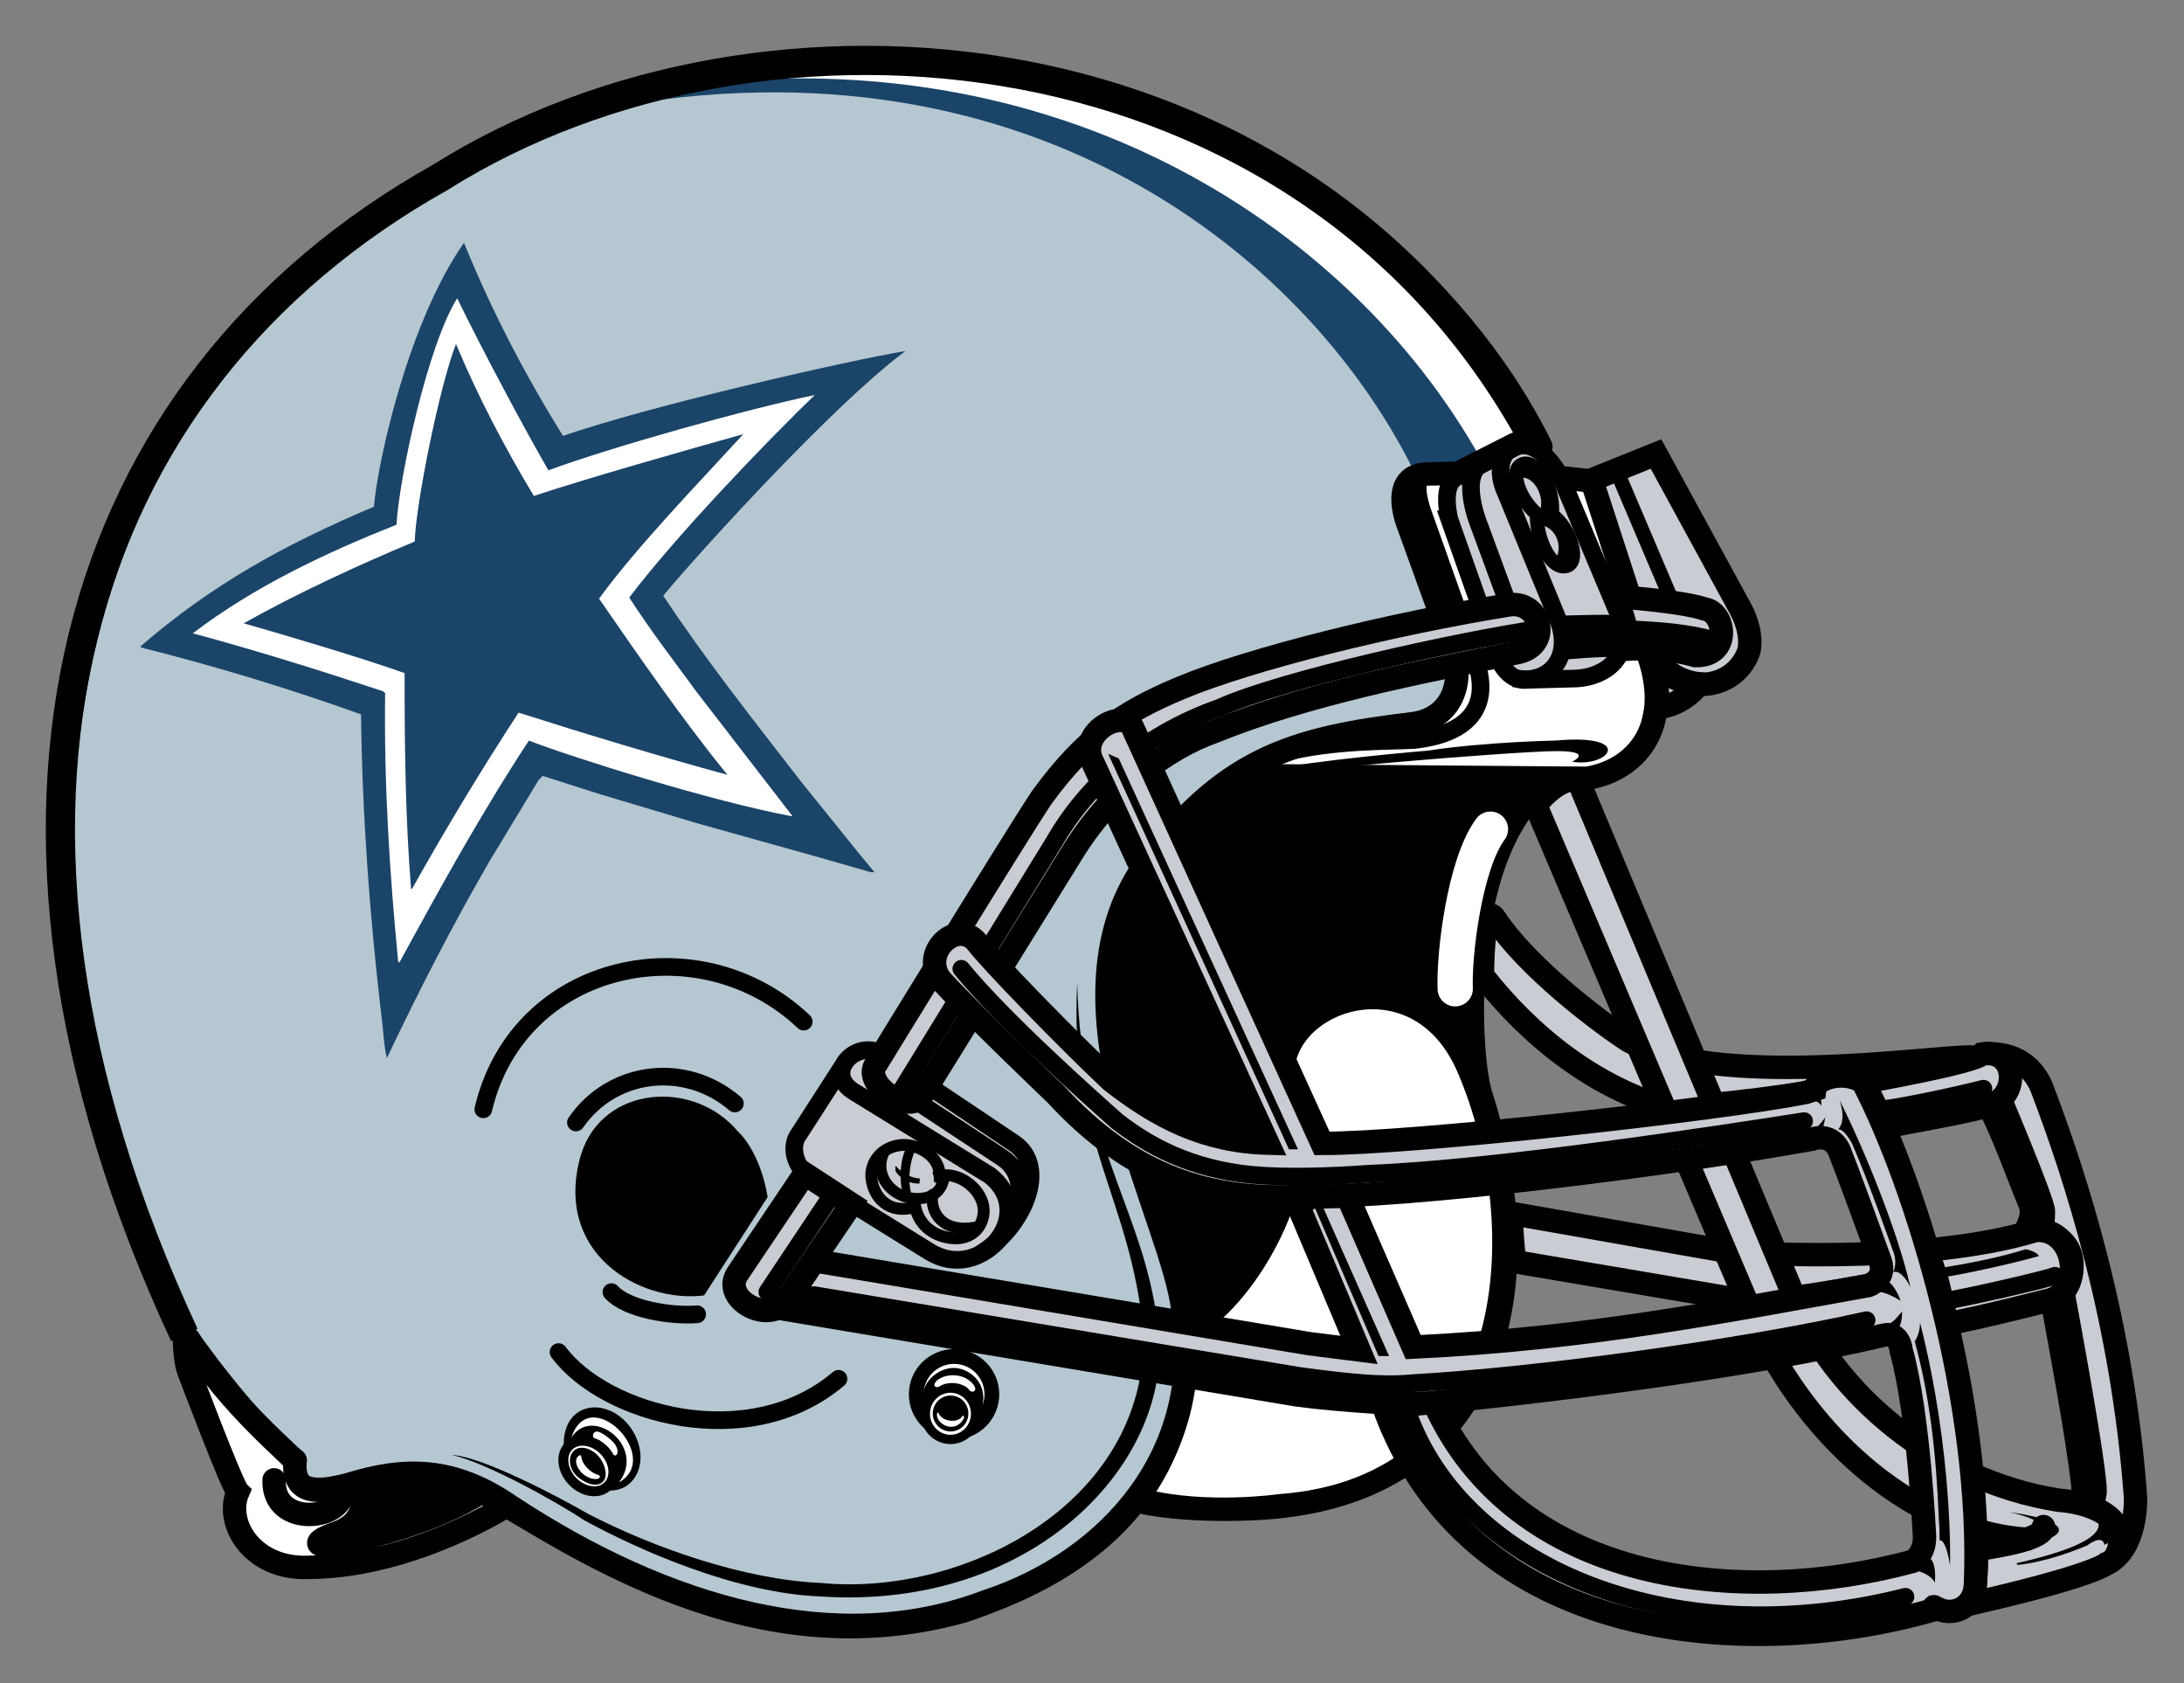 <?xml version="1.0" encoding="UTF-8" standalone="no"?>
<!DOCTYPE svg PUBLIC "-//W3C//DTD SVG 1.1//EN" "http://www.w3.org/Graphics/SVG/1.1/DTD/svg11.dtd">
<svg width="100%" height="100%" viewBox="0 0 6472 4986" version="1.1" xmlns="http://www.w3.org/2000/svg" xmlns:xlink="http://www.w3.org/1999/xlink" xml:space="preserve" xmlns:serif="http://www.serif.com/" style="fill-rule:evenodd;clip-rule:evenodd;">
    <rect x="0" y="0" width="6472" height="4986" fill="#808080" stroke="none"/>
    <g transform="matrix(1,0,0,1,-2784.81,-16623.4)">
        <g transform="matrix(95.024,0,0,95.024,0,0)">
            <g>
                <path d="M42.703,221.775L42.808,221.881L42.584,222.095L43.201,222.714L43.08,222.831L42.463,222.211L42.238,222.43L42.132,222.324L42.703,221.775Z" style="fill-rule:nonzero;"/>
                <path d="M42.966,221.521L43.718,221.931L43.318,221.18L43.494,221.011L44.217,221.734L44.101,221.845L43.504,221.248L43.921,222.022L43.802,222.133L43.027,221.71L43.625,222.307L43.512,222.415L42.79,221.69L42.966,221.521Z" style="fill-rule:nonzero;"/>
            </g>
        </g>
        <g transform="matrix(95.024,0,0,95.024,0,0)">
            <g>
                <g>
                    <path d="M77.196,188.774C71.603,177.668 56.682,173.853 46.049,178.979C29.3,186.243 28.581,202.444 34.823,216.134C36.224,218.112 37.44,219.337 38.469,220.468C38.327,221.126 38.935,221.597 39.594,221.365C40.533,221.04 43.166,220.486 44.43,221.431C48.131,224.028 53.241,226.396 58.788,225.289C62.878,224.319 67.823,220.722 65.688,213.81C64.481,210.095 61.501,203.131 67.527,199.445C68.753,198.464 69.693,197.95 73.829,197.401C74.534,197.311 75.151,195.669 74.45,194.633L73.382,191.716C73.382,191.716 72.497,189.787 73.718,189.698L74.798,189.702L76.68,188.769L77.196,188.774Z" style="fill:rgb(181,199,209);fill-rule:nonzero;"/>
                    <g transform="matrix(-0.004,1,-1,-0.004,275.857,167.544)">
                        <rect x="53.731" y="220.037" width="1.503" height="2.254" style="fill:rgb(181,199,209);"/>
                    </g>
                </g>
                <path d="M47.44,178.468C61.213,175.554 70.266,182.982 73.544,189.924C73.544,189.924 73.65,189.844 73.815,189.844L74.378,189.844L76.563,188.73C76.881,188.554 77.151,188.706 77.257,188.741C70.923,177.477 57.025,174.554 47.44,178.468Z" style="fill:rgb(27,68,105);fill-rule:nonzero;"/>
                <path d="M49.459,177.789C61.813,175.732 71.319,181.787 75.493,189.258L76.692,188.683C76.844,188.613 77.126,188.647 77.243,188.742C70.22,176.255 55.943,175.633 49.459,177.789Z" style="fill:white;fill-rule:nonzero;"/>
                <path d="M46.863,188.529C45.666,186.602 44.618,184.586 43.776,182.508C42.046,184.979 41.096,189.28 40.966,190.737C38.169,191.916 35.905,193.175 33.696,195.084L33.696,195.124C36.03,195.709 38.322,196.406 40.565,197.211C40.603,200.387 40.841,203.554 41.204,206.632C41.263,207.063 41.273,207.527 41.371,207.929C42.359,205.847 43.41,203.797 44.575,201.784L46.108,199.251L46.229,199.129L47.995,199.693L51.051,200.607L54.852,201.67L56.457,202.131L56.578,202.131L56.148,201.614L54.292,199.313C52.813,197.402 51.3,195.496 49.99,193.51C51.265,191.985 55.377,187.483 57.546,185.882C55.698,186.192 49.556,187.595 46.863,188.529Z" style="fill:rgb(27,68,105);fill-rule:nonzero;"/>
                <path d="M54.027,200.392C51.496,199.926 47.139,198.546 45.8,198.029C44.313,200.293 43.038,202.61 41.757,204.954L41.723,204.909C41.456,202.158 41.28,199.409 41.317,196.547L41.248,196.489C39.288,195.84 37.321,195.225 35.32,194.684C37.253,193.211 39.474,192.173 41.671,191.297C41.755,189.825 42.647,185.698 43.564,184.238C44.252,185.66 45.625,188.25 46.409,189.602C48.351,188.885 52.548,187.705 54.713,187.255C53.273,188.647 50.413,191.609 48.929,193.569C49.608,194.619 50.286,195.492 51.019,196.496L54.027,200.392Z" style="fill:white;fill-rule:nonzero;"/>
                <path d="M36.905,194.372C38.603,193.421 40.462,192.565 42.24,191.822C42.27,190.686 43.004,187.002 43.527,185.663C44.208,187.298 45.061,188.917 45.955,190.402C47.538,189.87 50.871,188.926 52.488,188.474C51.045,190.047 49.171,191.982 47.988,193.603C49.242,195.416 50.577,197.358 51.992,199.096C49.819,198.504 47.611,197.836 45.479,197.157C44.302,198.957 43.2,200.789 42.155,202.652L42.126,202.654C41.95,200.474 41.922,198.232 41.924,195.925C40.699,195.484 38.167,194.729 36.905,194.372Z" style="fill:rgb(27,68,105);fill-rule:nonzero;"/>
                <path d="M76.59,187.268C76.59,187.268 77.933,189.37 78.036,189.951L76.403,187.408L76.59,187.268Z" style="fill-rule:nonzero;"/>
                <path d="M80.512,194.92L78.952,189.936C77.637,189.719 75.125,189.704 73.764,189.699C73.246,189.791 72.776,190.071 73.241,191.433L74.589,195.149C74.914,195.95 74.627,197.685 72.561,197.631C71.855,197.628 68.848,198.227 67.998,199.116L78.566,199.203C80.35,199.07 81.676,197.554 80.512,194.92Z" style="fill:white;fill-rule:nonzero;"/>
                <g>
                    <path d="M74.82,189.772C74.466,189.936 74.207,190.334 74.673,191.58L75.508,193.955C75.508,193.955 75.979,193.815 76.33,193.818C77.012,193.587 78.017,194.788 76.629,195.298C76.629,195.298 76.184,195.366 76.042,195.414C76.321,196.097 76.792,196.145 77.19,196.122C77.19,196.122 78.06,196.079 78.482,196.104C79.586,195.896 80.105,195.288 79.874,194.301L78.105,189.997C77.64,188.962 76.89,188.582 76.49,188.911L74.82,189.772Z" style="fill:rgb(201,205,211);fill-rule:nonzero;"/>
                    <path d="M80.952,189.092L78.952,189.936L80.23,193.574C80.958,193.576 82.248,193.841 82.436,193.912C83.093,194.102 83.275,195.37 82.171,195.39C81.891,195.271 81.209,195.152 80.787,195.196C81.23,196.137 82.402,196.635 83.414,195.911C84.003,195.443 84.03,194.48 83.562,193.892L80.952,189.092Z" style="fill:rgb(201,205,211);fill-rule:nonzero;"/>
                </g>
                <path d="M56.81,207.798C56.318,207.491 55.836,207.748 55.575,208.158L54.158,210.372C53.911,210.701 54.225,211.381 54.518,211.606L58.348,213.992C59.391,214.525 60.086,213.929 60.416,213.614C61.323,212.771 61.999,211.177 60.781,210.445L58.262,208.768L58.014,209.154C57.672,209.634 56.219,208.796 56.597,208.163L56.81,207.798Z" style="fill:rgb(201,205,211);fill-rule:nonzero;"/>
                <path d="M35.054,216.557C35.049,218.06 35.982,219.661 36.727,221.449C36.393,222.761 37.469,223.942 38.926,223.804C40.053,223.95 43.673,222.883 45.226,221.903C44.054,221.146 42.085,220.295 40.204,221.227C39.31,221.694 38.279,221.172 38.468,220.468C37.53,219.854 34.914,216.416 35.054,216.557Z" style="fill:white;fill-rule:nonzero;"/>
                <path d="M82.286,196.259C82.286,196.259 81.86,196.915 80.968,197.007C81.088,196.478 80.81,195.34 80.657,195.138L80.74,195.138C80.926,195.631 81.5,196.175 82.286,196.259Z" style="fill:rgb(201,205,211);fill-rule:nonzero;stroke:black;stroke-width:0.73px;"/>
                <path d="M78.659,199.111C75.037,200.507 75.432,207.835 75.85,209.01C77.846,215.312 76.223,221.833 68.708,222.321C68.708,222.321 66.193,222.511 64.435,222.034C66.416,219.646 66.325,216.078 65.872,214.701C65.454,213.431 63.411,207.319 63.798,204.22C64.155,201.359 67.95,199.117 67.95,199.117L78.659,199.111Z" style="fill-rule:nonzero;"/>
                <path d="M66.333,216.817C68.404,215.791 70.013,212.557 69.925,210.96C69.974,210.35 69.883,209.598 69.745,208.845C69.095,206.682 73.283,204.866 74.772,208.393C76.777,213.073 76.509,220.988 69.18,221.523C69.18,221.523 66.925,221.844 65.047,221.367C66.631,218.92 66.333,216.817 66.333,216.817Z" style="fill:white;fill-rule:nonzero;"/>
                <path d="M77.247,188.796L77.36,188.856C72.052,178.236 56.241,172.24 42.282,180.938C33.162,185.776 26.811,199.49 35.054,216.512C35.054,216.512 37.063,219.408 38.514,220.47C38.514,220.47 38.064,221.807 40.157,221.228C41.943,220.67 43.446,220.677 45.226,221.905C50.058,225.087 55.393,226.64 60.056,224.873C64.006,223.573 66.885,220.157 66.196,215.786C65.878,212.966 62.051,206.564 64.84,202.161C67.389,198.601 69.553,197.952 73.405,197.496C74.627,197.313 75.102,196.094 74.448,194.682L73.205,191.248C73.205,191.248 72.601,189.709 73.862,189.716L74.773,189.693L76.561,188.785C76.854,188.666 77.144,188.727 77.247,188.796Z" style="fill:none;stroke:black;stroke-width:0.73px;stroke-linecap:round;stroke-linejoin:round;"/>
                <path d="M44.146,221.524C47.309,223.369 52.767,227.192 59.397,225.34C62.876,224.178 65.889,222.147 66.422,217.898" style="fill:none;stroke:black;stroke-width:0.37px;"/>
                <path d="M55.658,208.064L54.241,210.265C53.864,210.735 54.189,211.441 54.612,211.678L58.301,213.968C59.929,214.961 61.698,212.76 60.165,211.58L55.983,209.005C54.905,208.39 56.084,207.267 56.833,207.834L60.92,210.573C62.044,211.317 61.216,213.24 59.839,214.056C60.815,213.614 61.702,211.831 60.589,211.052L57.884,209.268" style="fill:none;stroke:black;stroke-width:0.55px;"/>
                <path d="M62.9,205.579C63.022,210.889 65.08,212.727 65.441,216.532C65.821,220.531 61.557,225.159 54.889,224.712C52.26,224.608 49.259,223.282 47.524,222.336C46.728,221.8 44.478,220.538 43.399,220.3C44.339,220.351 46.682,221.58 47.667,222.148C49.683,223.188 52.498,224.186 54.892,224.29C59.351,224.729 65.047,221.839 64.972,216.531C64.565,212.208 62.646,210.603 62.9,205.579" style="fill-rule:nonzero;"/>
                <path d="M74.749,189.82L76.349,188.981C76.349,188.981 77.13,188.288 77.99,189.832L79.851,194.254C80.212,195.419 79.374,196.037 78.482,196.092L76.932,196.134C76.932,196.134 76.226,196.296 75.902,195.084L74.508,191.135C74.509,191.135 74.219,190.029 74.749,189.82" style="fill:none;stroke:black;stroke-width:0.55px;"/>
                <path d="M91.118,207.8C92.199,207.71 92.761,208.276 92.993,208.887C94.023,211.583 95.503,216.129 95.904,221.626C95.904,221.626 95.968,223.224 95.004,223.689C95.004,223.689 92.751,223.399 93.836,222.229C93.836,222.229 94.307,222.043 94.263,221.245C94.08,219.646 93.575,216.968 93.299,215.464C94.097,215.279 94.435,213.074 92.413,213.394C92.413,213.394 92.792,212.88 92.605,212.456C92.418,212.033 91.628,209.869 91.301,209.399C92.052,209.259 92.105,207.803 91.118,207.8Z" style="fill:rgb(201,205,211);fill-rule:nonzero;stroke:black;stroke-width:0.73px;stroke-linecap:round;"/>
                <path d="M75.917,203.563C76.93,205.095 79.146,206.769 80.082,207.382C82.882,208.894 89.428,207.888 90.742,207.893C92.258,207.899 84.161,209.466 81.202,209.454C78.059,208.502 76.095,206.052 75.535,205.346C75.536,205.345 75.544,202.998 75.917,203.563Z" style="fill:rgb(201,205,211);fill-rule:nonzero;stroke:black;stroke-width:0.73px;stroke-linecap:round;"/>
                <path d="M90.006,216.178C90.006,216.178 89.774,214.977 89.637,214.605C89.637,214.605 85.83,215.434 83.904,215.521L76.534,214.272C76.534,214.272 76.399,212.91 76.447,212.77L83.252,213.968C83.252,213.968 89.169,214.415 92.789,213.301C94.011,213.212 94.332,215.138 93.251,215.463C93.251,215.463 90.981,216.046 90.055,216.202" style="fill:rgb(201,205,211);fill-rule:nonzero;stroke:black;stroke-width:0.73px;stroke-linecap:round;"/>
                <path d="M67.949,199.118L78.799,199.205C80.444,198.931 81.529,197.453 80.646,195.173" style="fill:none;stroke:black;stroke-width:0.73px;"/>
                <path d="M73.861,189.714C73.187,189.696 73.71,191.015 73.71,191.015L75.383,195.717C75.754,197.033 75.047,197.829 73.402,198.01C72.652,198.055 70.96,198.001 69.268,198.418" style="fill:none;stroke:black;stroke-width:0.55px;"/>
                <path d="M77.989,189.832L78.951,189.936L80.089,193.433L80.646,195.174C81.391,196.633 83.329,196.628 83.839,195.256C83.839,195.256 84.041,194.671 83.491,193.751L80.95,189.093L78.856,189.936" style="fill:none;stroke:black;stroke-width:0.73px;"/>
                <path d="M79.731,189.638L81.473,193.732" style="fill:none;stroke:black;stroke-width:0.46px;"/>
                <path d="M79.689,193.547C79.95,193.549 81.791,193.698 82.459,193.923C83.128,194.019 83.298,195.418 82.171,195.378C82.171,195.378 81.326,195.093 79.965,195.182C80.18,194.704 79.854,194.005 79.689,193.547Z" style="fill:rgb(201,205,211);fill-rule:nonzero;stroke:black;stroke-width:0.73px;stroke-linecap:square;"/>
                <path d="M80.038,194.56C80.038,194.56 81.884,194.581 82.901,194.947" style="fill:none;stroke:black;stroke-width:0.55px;"/>
                <path d="M75.787,200.79C74.984,201.87 74.645,204.685 74.688,205.766" style="fill:none;stroke:white;stroke-width:1.1px;stroke-linecap:round;"/>
                <path d="M58.612,211.605C58.609,210.913 57.856,210.609 57.444,210.635C56.813,210.676 56.432,211.167 56.483,211.672C56.541,212.256 57.025,212.824 57.849,212.564" style="fill:none;stroke:black;stroke-width:0.37px;stroke-linecap:square;"/>
                <path d="M77.708,190.995L77.708,190.906C77.757,190.047 77.198,189.366 76.88,189.391C76.339,189.434 76.606,190.427 77.235,190.97C77.209,191.715 77.634,192.619 78.085,192.597C78.638,192.571 78.293,191.402 77.708,190.995Z" style="fill:none;stroke:black;stroke-width:0.44px;stroke-linecap:square;"/>
                <path d="M77.788,192.449C78.088,191.966 77.82,191.334 77.28,191.297C77.212,191.152 77.235,191.039 77.235,191.039C77.597,190.589 77.172,189.709 76.676,189.842L76.608,189.774C76.566,188.963 77.736,189.553 77.652,190.962C78.743,191.652 78.422,193.161 77.788,192.449Z" style="fill-rule:nonzero;"/>
                <path d="M76.767,196.109C77.64,196.18 78.297,195.457 77.937,194.364L76.215,190.177C76.017,189.707 76.02,188.92 76.725,188.829" style="fill:none;stroke:black;stroke-width:0.55px;stroke-linecap:square;"/>
                <path d="M76.331,193.748L75.448,191.35C75.448,191.35 74.773,189.751 75.56,189.367" style="fill:none;stroke:black;stroke-width:0.55px;stroke-linecap:square;"/>
                <path d="M56.644,208.092C56.644,208.092 61.04,200.923 61.795,199.799C63.164,197.924 64.341,197.131 66.129,196.387C68.326,195.469 72.756,194.377 76.377,193.796C77.364,193.658 77.746,195.116 76.56,195.299C73.586,195.89 70.05,196.579 67.157,197.752C65.706,198.273 64.051,199.479 62.823,201.399L58.003,209.177C57.483,209.645 56.172,208.654 56.644,208.092Z" style="fill:rgb(201,205,211);fill-rule:nonzero;stroke:black;stroke-width:0.73px;stroke-linecap:square;"/>
                <path d="M77.267,194.55C74.84,194.903 69.309,196.114 67.347,197C64.854,197.884 63.158,199.473 62.165,201.208L57.298,209.125" style="fill:none;stroke:black;stroke-width:0.55px;"/>
                <path d="M35.054,216.557C35.054,216.557 35.052,217.308 35.191,217.685C35.191,217.685 36.539,221.261 36.727,221.449C36.3,222.433 37.187,223.88 38.926,223.804C41.109,223.801 43.439,222.883 45.086,221.902L44.359,221.442C42.747,222.422 40.925,222.837 40.15,223.011C39.399,223.244 38.728,223.099 39.821,222.727C40.656,222.414 40.672,221.804 40.626,221.133C40.626,221.133 40.25,221.227 39.546,221.365C38.947,221.481 38.442,221.325 38.504,220.503C38.512,220.401 36.432,218.746 35.195,216.697L35.054,216.557Z" style="fill:white;fill-rule:nonzero;stroke:black;stroke-width:0.73px;"/>
                <path d="M39.967,221.366C40.151,222.307 37.801,222.625 37.854,221.077" style="fill:none;stroke:black;stroke-width:0.73px;stroke-linecap:round;"/>
                <path d="M44.394,221.419C43.034,220.591 41.178,220.914 40.673,221.1C40.706,221.839 40.679,222.455 39.998,222.705C39.269,222.972 38.973,223.477 40.184,223.023C40.184,223.023 42.808,222.452 44.394,221.419Z" style="fill-rule:nonzero;"/>
                <path d="M53.247,212.259L51.263,215.327C49.243,215.578 46.525,213.994 47.429,210.921C48.118,208.764 50.96,208.587 52.316,210.213C52.315,210.213 52.994,210.779 53.247,212.259Z" style="fill-rule:nonzero;"/>
                <path d="M52.224,209.343C50.68,208.022 48.401,208.295 47.267,209.935" style="fill:none;stroke:black;stroke-width:0.55px;stroke-linecap:round;"/>
                <path d="M51.048,215.914C50.25,215.98 48.865,215.765 48.374,215.223" style="fill:none;stroke:black;stroke-width:0.55px;stroke-linecap:round;"/>
                <path d="M54.371,206.791C51.142,203.727 45.477,204.88 44.379,209.524" style="fill:none;stroke:black;stroke-width:0.55px;stroke-linecap:round;"/>
                <circle cx="59.059" cy="218.41" r="1.179" style="fill:white;stroke:black;stroke-width:0.46px;stroke-linecap:round;"/>
                <path d="M59.041,219.517C59.474,219.519 59.878,219.235 59.92,218.579C59.958,217.99 59.451,217.638 59.049,217.637C58.677,217.636 58.137,217.946 58.125,218.536C58.113,219.126 58.639,219.516 59.041,219.517Z" style="fill-rule:nonzero;stroke:black;stroke-width:0.1px;stroke-linecap:round;"/>
                <ellipse cx="58.947" cy="219.016" rx="0.784" ry="0.8" style="fill:white;stroke:black;stroke-width:0.29px;stroke-linecap:round;"/>
                <ellipse cx="58.951" cy="219.008" rx="0.555" ry="0.56"/>
                <path d="M58.527,219.017C58.487,219.34 59.101,219.675 59.37,219.146C59.37,219.146 59.371,219.014 59.305,219.109C59.174,219.297 58.745,219.279 58.593,219.035C58.577,218.98 58.544,218.944 58.527,219.017Z" style="fill:white;fill-rule:nonzero;"/>
                <path d="M59.678,218.13C59.805,218.318 59.61,218.399 59.513,218.25C59.33,218.046 58.873,217.986 58.607,218.162C58.489,218.234 58.367,218.138 58.518,217.984C58.815,217.728 59.425,217.754 59.678,218.13Z" style="fill:white;fill-rule:nonzero;"/>
                <path d="M55.456,217.926C52.676,220.288 48.173,219.049 46.724,217.093" style="fill:none;stroke:black;stroke-width:0.55px;stroke-linecap:round;"/>
                <path d="M87.405,208.678C87.405,208.678 90.835,208.079 91.118,207.8C92.246,207.615 92.288,209.214 91.3,209.398C90.776,209.614 88.381,209.981 88.104,210.089C88.104,210.089 87.731,209.244 87.405,208.678Z" style="fill:rgb(201,205,211);fill-rule:nonzero;stroke:black;stroke-width:0.73px;stroke-linecap:round;"/>
                <path d="M92.517,222.928C89.476,222.741 86.092,220.367 84.135,216.368L77.199,200.045C77.199,200.045 77.859,199.154 78.516,199.252L85.265,215.387C86.495,218.369 89.654,221.104 93.507,221.712C93.507,221.712 95.209,221.789 95.429,222.801C95.429,222.801 95.472,223.528 95.002,223.69C95.002,223.69 94.626,224.065 90.701,224.954C90.701,224.954 90.983,224.708 90.941,223.251C91.787,223.126 93.091,222.896 93.034,222.533" style="fill:rgb(201,205,211);fill-rule:nonzero;stroke:black;stroke-width:0.73px;stroke-linecap:round;"/>
                <path d="M91.771,209.071C91.771,209.071 93.167,212.361 93.166,212.692C93.166,213.067 93.117,213.302 93.117,213.302" style="fill:none;stroke:black;stroke-width:0.46px;stroke-linecap:round;"/>
                <path d="M93.768,215.184C93.768,215.184 94.827,220.824 94.778,221.481L94.682,221.997" style="fill:none;stroke:black;stroke-width:0.46px;stroke-linecap:round;"/>
                <path d="M91.161,208.881C90.08,209.158 88.247,209.527 87.918,209.527" style="fill:none;stroke:black;stroke-width:0.55px;stroke-linecap:round;"/>
                <path d="M89.962,215.498C90.572,215.407 93.017,214.853 93.394,214.713" style="fill:none;stroke:black;stroke-width:0.55px;stroke-linecap:round;"/>
                <path d="M92.34,223.164L92.682,222.918C92.682,222.918 93.74,222.475 91.957,222.082C93.553,222.298 94.303,222.748 92.34,223.164Z" style="fill-rule:nonzero;"/>
                <path d="M93.895,221.808C93.895,221.808 96.698,222.662 92.185,223.678L92.232,223.727C92.232,223.727 93.054,223.682 94.395,223.123C94.395,223.123 94.866,222.749 94.936,223.102C94.936,223.102 95.852,222.589 95.215,223.573C95.215,223.573 95.721,223.164 95.372,222.529C95.372,222.529 94.822,221.905 93.895,221.808Z" style="fill-rule:nonzero;"/>
                <path d="M89.738,225.09C83.954,226.805 75.079,226.243 72.431,218.718C72.431,218.718 73.746,218.676 74.028,218.678C76.59,224.37 83.656,225.053 88.945,223.619C88.945,223.619 89.322,223.431 89.324,222.869C89.324,222.869 89.151,219.017 88.595,217.042C88.595,217.042 88.551,216.432 88.034,216.57C83.855,217.563 76.849,218.416 73.371,218.722C73.371,218.722 71.164,218.621 69.756,218.428L53.656,215.735C52.905,215.639 53.052,213.995 54.367,214.189L70.137,216.831L71.687,217.026L69.685,212.274L71.329,212.233L73.378,216.938C78.874,216.677 83.198,215.8 87.57,215.019C87.57,215.019 88.133,214.833 87.947,214.269C87.947,214.269 87.064,211.824 86.692,210.883C86.692,210.883 86.506,210.226 85.801,210.458C81.477,211.24 73.207,212.288 70.013,212.229C67.053,212.406 64.615,211.644 62.229,209.052C62.229,209.052 59.654,206.6 58.625,205.469C58.018,204.621 59.148,203.594 59.756,204.3C60.177,204.865 62.657,207.411 63.966,208.636C65.418,209.77 66.871,210.526 68.843,210.58L63.393,198.724C62.879,197.807 64.291,197.013 64.619,197.602L70.535,210.587C73.259,210.597 82.797,209.553 85.617,208.999L85.899,208.907C85.947,208.531 86.841,208.3 87.403,208.678C89.105,211.948 91.145,218.72 90.912,224.332C90.887,225.082 90.157,225.386 89.618,225.032" style="fill:rgb(201,205,211);fill-rule:nonzero;stroke:black;stroke-width:0.73px;stroke-linecap:round;"/>
                <path d="M73.136,218.769C74.715,223.706 81.302,226.596 88.73,224.722" style="fill:none;stroke:black;stroke-width:0.55px;stroke-linecap:round;"/>
                <path d="M54.69,215.316L69.851,217.84C71.306,218.033 72.386,218.155 73.326,218.064C77.224,217.845 83.616,216.976 87.517,216.098" style="fill:none;stroke:black;stroke-width:0.55px;stroke-linecap:round;"/>
                <path d="M59.286,205.143C60.548,206.698 63.403,209.245 64.153,209.905C65.135,210.661 66.401,211.37 68.326,211.565C69.359,211.663 70.768,211.622 71.989,211.532C75.911,211.383 82.937,210.305 85.569,209.892" style="fill:none;stroke:black;stroke-width:0.55px;stroke-linecap:round;"/>
                <path d="M88.145,223.84C87.875,223.826 89.332,223.691 89.646,224.279C89.646,224.279 89.78,223.058 89.003,223.619L88.145,223.84Z" style="fill-rule:nonzero;"/>
                <path d="M89.184,216.175C90.225,220.265 90.119,223.741 90.119,223.741C89.981,222.871 89.794,222.965 89.794,222.965C89.794,222.496 89.772,222.355 89.772,222.355C89.689,220.217 89.481,218.455 89.019,216.763C89.018,216.763 89.184,216.528 89.184,216.175Z" style="fill-rule:nonzero;"/>
                <path d="M88.337,216.596C88.337,216.596 88.644,216.361 88.622,215.823C88.386,216.126 88.197,216.385 86.763,216.85C86.763,216.849 87.986,216.524 88.337,216.596Z" style="fill-rule:nonzero;"/>
                <path d="M87.068,210.602C87.068,210.602 86.812,210.108 86.623,210.154C86.623,210.154 86.906,209.945 86.674,209.239C87.444,210.768 88.491,213.331 88.883,215.071C88.883,215.071 88.626,214.506 88.344,214.6C88.344,214.6 88.51,214.319 88.324,213.895C88.325,213.896 87.581,211.779 87.068,210.602Z" style="fill-rule:nonzero;"/>
                <path d="M85.965,210.435C85.965,210.435 86.153,210.293 86.227,209.777C85.613,210.62 85.097,210.478 84.274,210.71L85.965,210.435Z" style="fill-rule:nonzero;"/>
                <path d="M85.643,209C85.643,209 86.113,208.79 86.111,209.424C86.111,209.424 85.972,208.954 84.279,209.23L85.643,209Z" style="fill-rule:nonzero;"/>
                <path d="M85.431,215.387C87.686,215.067 87.945,215.116 88.577,215.492C88.391,214.951 88.015,214.669 87.852,214.831C87.852,214.832 86.434,215.245 85.431,215.387Z" style="fill-rule:nonzero;"/>
                <path d="M54.4,211.535L52.322,214.627C51.755,215.422 53.301,216.275 53.821,215.479L55.852,212.48L54.4,211.535Z" style="fill:rgb(201,205,211);fill-rule:nonzero;stroke:black;stroke-width:0.73px;stroke-linecap:round;"/>
                <path d="M55.266,212.172L53.236,215.219" style="fill:none;stroke:black;stroke-width:0.55px;stroke-linecap:round;"/>
                <path d="M79.817,194.138C80.101,194.857 79.788,195.358 79.706,195.428C79.459,195.392 78.039,195.493 77.921,195.527C78.086,195.234 78.077,194.542 77.843,194.142C78.279,194.12 79.792,194.078 79.817,194.138Z" style="fill-rule:nonzero;"/>
                <path d="M68.044,199.118C69.359,198.746 72.791,198.431 73.824,198.342C75.657,198.066 77.817,198.028 77.817,198.028C80.307,197.803 79.505,198.88 78.331,198.687C78.331,198.687 79.037,198.36 77.863,198.356C77.112,198.354 74.293,198.578 73.776,198.623C73.344,198.66 70.393,198.893 68.948,199.108" style="fill-rule:nonzero;"/>
                <path d="M63.866,198.443L64.195,198.585L69.785,210.772L69.503,210.771L63.866,198.443Z" style="fill-rule:nonzero;"/>
                <path d="M70.155,212.229L70.413,212.23L72.625,217.217L72.295,217.216L70.155,212.229Z" style="fill-rule:nonzero;"/>
                <path d="M69.614,212.251L71.305,212.258C71.305,212.258 69.941,212.487 70.057,213.05L69.614,212.251Z" style="fill-rule:nonzero;"/>
                <path d="M74.051,218.724C74.051,218.724 72.737,218.814 72.757,219.542L72.431,218.672L74.051,218.724Z" style="fill-rule:nonzero;"/>
                <path d="M54.716,214.214C54.716,214.214 53.795,215.666 53.631,215.666L54.545,215.834C54.078,215.408 54.056,215.009 54.716,214.214Z" style="fill-rule:nonzero;stroke:black;stroke-width:0.73px;"/>
                <path d="M89.738,224.891C89.738,224.891 89.469,224.794 89.457,224.632C89.469,224.784 89.432,224.984 89.443,225.09C89.459,225.235 89.738,224.891 89.738,224.891Z" style="fill-rule:nonzero;"/>
                <path d="M57.849,212.563C57.938,213.012 58.267,213.404 58.843,213.519C59.686,213.688 60.065,213.047 59.969,212.53C59.858,211.943 59.155,211.459 58.612,211.605" style="fill:rgb(201,205,211);fill-rule:nonzero;stroke:black;stroke-width:0.37px;stroke-linecap:square;"/>
                <path d="M56.896,210.818C56.49,211.566 57.147,212.378 58.031,212.302C58.521,212.259 58.699,211.947 58.745,211.657" style="fill:none;stroke:black;stroke-width:0.35px;"/>
                <path d="M57.632,210.644C57.326,211.007 57.346,212.005 57.509,212.229L57.766,212.288C57.593,211.83 57.654,211.138 57.89,210.728L57.632,210.644Z" style="fill-rule:nonzero;"/>
                <path d="M58.392,212.182C58.301,212.739 58.703,213.407 59.77,213.193" style="fill:none;stroke:black;stroke-width:0.35px;stroke-linecap:round;"/>
                <path d="M58.002,211.684C58.002,211.684 57.976,211.786 57.981,211.838C57.617,211.854 57.335,211.63 57.23,211.443L57.23,211.282C57.476,211.547 57.734,211.665 58.002,211.684Z" style="fill-rule:nonzero;"/>
                <path d="M89.602,214.463L89.602,214.51C90.86,214.303 91.659,214.141 92.481,213.887C92.481,213.887 92.81,213.946 92.892,214.1C91.881,214.378 90.705,214.632 89.671,214.805L89.602,214.463Z" style="fill-rule:nonzero;"/>
                <path d="M48.916,221.212C49.38,220.825 49.403,220.065 48.977,219.458C48.55,218.85 47.805,218.637 47.313,218.983C46.821,219.328 46.737,220.193 47.165,220.8C47.593,221.407 48.456,221.597 48.916,221.212Z" style="fill-rule:nonzero;"/>
                <path d="M48.494,219.981C48.427,219.871 48.155,219.641 47.98,219.581C47.792,219.516 47.731,219.77 47.888,219.8C48.044,219.83 48.322,220.066 48.409,220.251C48.482,220.411 48.667,220.267 48.494,219.981Z" style="fill:white;fill-rule:nonzero;"/>
                <path d="M48.234,221.294C48.524,221.049 48.5,220.56 48.179,220.2C47.86,219.841 47.366,219.749 47.077,219.994C46.787,220.238 46.812,220.729 47.132,221.088C47.451,221.448 47.945,221.542 48.234,221.294Z" style="fill:white;fill-rule:nonzero;stroke:black;stroke-width:0.31px;"/>
                <path d="M48.079,221.163C48.307,220.993 48.158,220.55 47.979,220.348C47.763,220.099 47.401,219.976 47.198,220.172C47.015,220.348 47.037,220.722 47.302,220.966C47.548,221.189 47.882,221.311 48.079,221.163Z" style="fill-rule:nonzero;"/>
                <path d="M47.306,220.377C47.156,220.595 47.519,221.087 47.925,221.049C48.045,221.029 48.028,220.941 47.968,220.926C47.727,220.861 47.47,220.609 47.436,220.367C47.417,220.226 47.306,220.377 47.306,220.377Z" style="fill:white;fill-rule:nonzero;"/>
                <path d="M47.125,219.763C47.681,218.014 50.002,220.37 48.608,221.157C49.475,220.032 47.76,218.733 47.125,219.763Z" style="fill:white;fill-rule:nonzero;"/>
                <path d="M35.054,216.557C27.46,200.231 31.55,186.908 43.034,180.471C53.109,174.121 70.012,175.594 77.101,188.584" style="fill:none;stroke:black;stroke-width:0.91px;"/>
            </g>
        </g>
    </g>
</svg>
